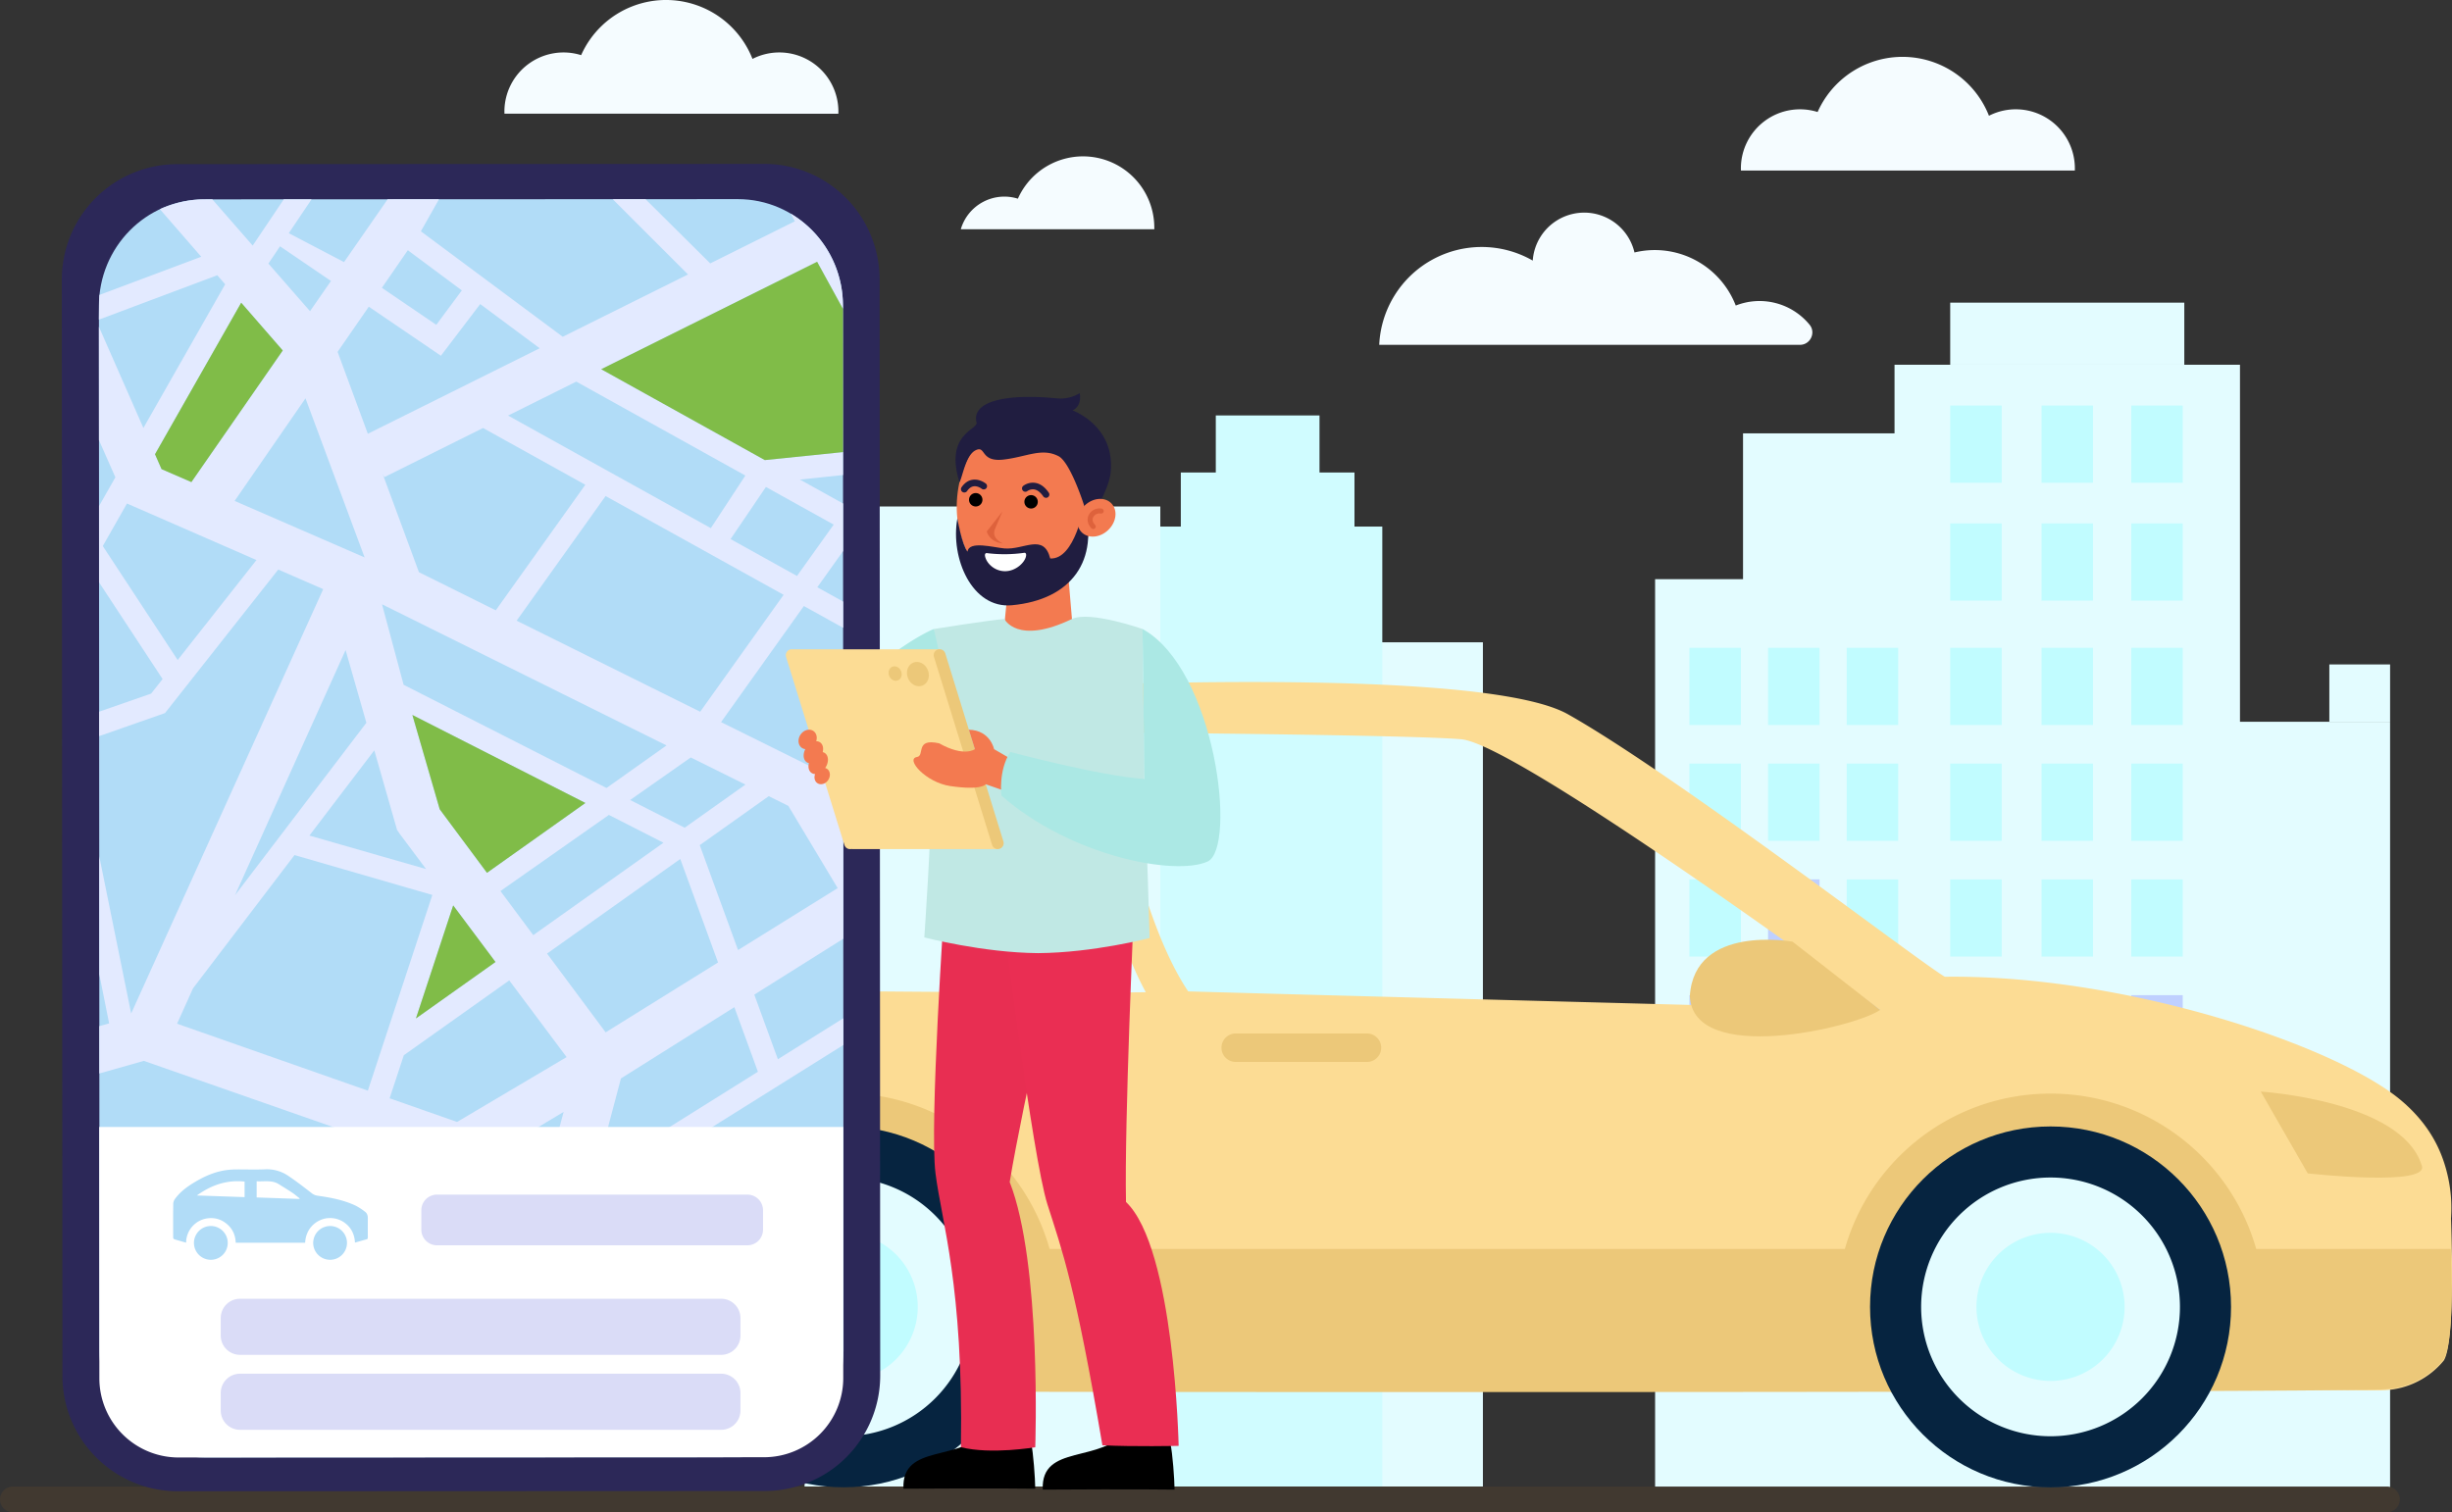 <svg id="Слой_1" data-name="Слой 1" xmlns="http://www.w3.org/2000/svg" xmlns:xlink="http://www.w3.org/1999/xlink" viewBox="0 0 2975.02 1835.33"><rect x="0" y="0" width="2975.02" height="1835.33" fill="#333333" stroke="none"/><defs><style>.cls-1{fill:none;}.cls-2{fill:#e3fcff;}.cls-3{fill:#d0fcff;}.cls-4{fill:#c1fcff;}.cls-5{fill:#bfd0ff;}.cls-6{clip-path:url(#clip-path);}.cls-7{fill:#413930;}.cls-8{fill:#f5fcff;}.cls-9{fill:#fcdc94;}.cls-10{fill:#ecc879;}.cls-11{fill:#062440;}.cls-12{fill:#2c2858;}.cls-13{fill:#b1dcf7;}.cls-14{fill:#e3eaff;}.cls-15{fill:#80bc48;}.cls-16{fill:#fff;}.cls-17{fill:#dadcf7;}.cls-18{fill:#f37a50;}.cls-19{fill:#de623c;}.cls-20{fill:#201d40;}.cls-21{fill:#e82e52;}.cls-22{fill:#ea2e53;}.cls-23{fill:#c0e8e4;}.cls-24{fill:#abe8e4;}</style><clipPath id="clip-path"><rect class="cls-1" width="2975.02" height="1835.33"/></clipPath></defs><title>img-7</title><rect class="cls-2" x="1547.61" y="779.5" width="251.6" height="1024.61"/><rect class="cls-3" x="1398.94" y="639.06" width="278.22" height="1165.05"/><rect class="cls-3" x="1432.69" y="573.44" width="210.71" height="69.7"/><rect class="cls-3" x="1475.13" y="504.19" width="125.84" height="69.7"/><rect class="cls-2" x="976.17" y="614.67" width="431.65" height="1189.43"/><rect class="cls-2" x="2114.83" y="525.92" width="333.11" height="1217.94"/><rect class="cls-2" x="2566.79" y="875.95" width="333.11" height="940.79"/><rect class="cls-2" x="2008.14" y="702.9" width="299.58" height="1113.84"/><rect class="cls-2" x="2298.64" y="442.66" width="419.14" height="1374.09"/><rect class="cls-4" x="2049.78" y="786.18" width="62.46" height="93.69"/><rect class="cls-4" x="2145.2" y="786.18" width="62.46" height="93.69"/><rect class="cls-4" x="2240.62" y="786.18" width="62.46" height="93.69"/><rect class="cls-4" x="2049.78" y="926.71" width="62.46" height="93.69"/><rect class="cls-4" x="2145.2" y="926.71" width="62.46" height="93.69"/><rect class="cls-4" x="2240.62" y="926.71" width="62.46" height="93.69"/><rect class="cls-4" x="2049.78" y="1067.24" width="62.46" height="93.69"/><rect class="cls-5" x="2145.2" y="1067.24" width="62.46" height="93.69"/><rect class="cls-4" x="2240.62" y="1067.24" width="62.46" height="93.69"/><rect class="cls-5" x="2049.78" y="1207.77" width="62.46" height="93.69"/><rect class="cls-5" x="2145.2" y="1207.77" width="62.46" height="93.69"/><rect class="cls-5" x="2240.62" y="1207.77" width="62.46" height="93.69"/><rect class="cls-5" x="2049.78" y="1348.31" width="62.46" height="93.69"/><rect class="cls-5" x="2145.2" y="1348.31" width="62.46" height="93.69"/><rect class="cls-5" x="2240.62" y="1348.31" width="62.46" height="93.69"/><rect class="cls-4" x="2366.19" y="786.18" width="62.46" height="93.69"/><rect class="cls-4" x="2476.98" y="786.18" width="62.46" height="93.69"/><rect class="cls-4" x="2585.86" y="786.18" width="62.46" height="93.69"/><rect class="cls-4" x="2366.19" y="635.21" width="62.46" height="93.69"/><rect class="cls-4" x="2476.98" y="635.21" width="62.46" height="93.69"/><rect class="cls-4" x="2585.86" y="635.21" width="62.46" height="93.69"/><rect class="cls-4" x="2366.19" y="492.19" width="62.46" height="93.69"/><rect class="cls-4" x="2476.98" y="492.19" width="62.46" height="93.69"/><rect class="cls-4" x="2585.86" y="492.19" width="62.46" height="93.69"/><rect class="cls-4" x="2366.19" y="926.71" width="62.46" height="93.69"/><rect class="cls-4" x="2476.98" y="926.71" width="62.46" height="93.69"/><rect class="cls-4" x="2585.86" y="926.71" width="62.46" height="93.69"/><rect class="cls-4" x="2366.19" y="1067.24" width="62.46" height="93.69"/><rect class="cls-4" x="2476.98" y="1067.24" width="62.46" height="93.69"/><rect class="cls-4" x="2585.86" y="1067.24" width="62.46" height="93.69"/><rect class="cls-5" x="2366.19" y="1207.77" width="62.46" height="93.69"/><rect class="cls-5" x="2476.98" y="1207.77" width="62.46" height="93.69"/><rect class="cls-5" x="2585.86" y="1207.77" width="62.46" height="93.69"/><rect class="cls-5" x="2366.19" y="1348.31" width="62.46" height="93.69"/><rect class="cls-5" x="2476.98" y="1348.31" width="62.46" height="93.69"/><rect class="cls-5" x="2585.86" y="1348.31" width="62.46" height="93.69"/><rect class="cls-2" x="2826.19" y="806.37" width="73.72" height="69.58"/><rect class="cls-2" x="2366.19" y="367.3" width="284.03" height="75.36"/><g class="cls-6"><path class="cls-7" d="M2896.07,1835.33H15.61A15.61,15.61,0,0,1,0,1819.72H0a15.61,15.61,0,0,1,15.61-15.61H2896.07a15.61,15.61,0,0,1,15.61,15.61h0a15.61,15.61,0,0,1-15.61,15.61"/><path class="cls-8" d="M1673.42,418.51a124.46,124.46,0,0,1,186.26-102.26h0a62.62,62.62,0,0,1,123.44-9.84A105.35,105.35,0,0,1,2106,370.81a78.57,78.57,0,0,1,89.56,23.25c8,9.75.88,24.44-11.73,24.44Z"/><path class="cls-8" d="M1400.54,276.23c0,.68,0,1.36,0,2H1165.74A55.07,55.07,0,0,1,1235,241.12a86.49,86.49,0,0,1,165.52,35.11"/><path class="cls-8" d="M1017.22,135.32c0,.9,0,1.79-.06,2.68H612.06c0-.89-.05-1.79-.05-2.68A71.7,71.7,0,0,1,705.1,66.93,112.71,112.71,0,0,1,913,71.48a71.68,71.68,0,0,1,104.24,63.84"/><path class="cls-8" d="M2517.45,204.32c0,.9,0,1.8-.06,2.68H2112.29c0-.89-.06-1.79-.06-2.68a71.7,71.7,0,0,1,93.09-68.39,112.71,112.71,0,0,1,207.89,4.55,71.68,71.68,0,0,1,104.24,63.84"/><path class="cls-9" d="M2973.78,1479.26a175.27,175.27,0,0,0-3.48-50.21c-6.09-28.15-19.64-62-56.94-93.51-78.87-66.7-335.56-152.93-553.68-150.12C2327.9,1167,2032.49,940,1901.88,866.56c-123.63-68.64-814.68-27.1-878.24-18.84-174.47,21.92-495.32,309-501,394.46-.31,4.14-.63,308.28,4.45,328.3s270.78,64.83,270.78,64.83,2067.27,56.58,2096.51,51.8a98.54,98.54,0,0,0,70.88-36.24c14.62-24.77,8.57-171.61,8.57-171.61m-1913.23-276.1S936,1174.9,935.75,1125.8,1170,886.58,1304.64,894.33c0,0,25,197.8,85.53,309.84-75.09,1.26-329.62-1-329.62-1m381.09,0c-65.59-97.24-99-314.23-99-314.23s360.46,2.57,430,8.19,508.55,328.57,508.55,328.57-767.17-20.25-839.55-22.53"/><path class="cls-10" d="M2973.47,1515.72s6,109.21-8.58,134A98.52,98.52,0,0,1,2894,1686c-29.24,4.77-2272.26,4.45-2312,0s-55.3-58.79-56.25-102c0-9.22-3.5,14.41-4.13-68.22Z"/><path class="cls-10" d="M2228.6,1586.05c.28-143.23,116.62-259.1,259.84-258.82s259.1,116.62,258.82,259.84a259.34,259.34,0,0,1-13.67,82.56l-438.26,20.66-60.07-46.08a310.18,310.18,0,0,1-6.67-58.16"/><path class="cls-11" d="M2487.93,1367.08c-120.93,0-219,98-219,219s98,219,219,219,219-98,219-219-98-219-219-219"/><path class="cls-2" d="M2487.93,1429.06a157,157,0,1,0,157,157,157,157,0,0,0-157-157"/><path class="cls-4" d="M2487.93,1496.18a89.87,89.87,0,1,0,89.87,89.87,89.87,89.87,0,0,0-89.87-89.87"/><path class="cls-10" d="M764.14,1586.05c0-143.31,116.18-259.49,259.49-259.49s259.49,116.18,259.49,259.49a238,238,0,0,1-12.71,80.09l-500.55-26.7a260.53,260.53,0,0,1-5.72-53.39"/><path class="cls-11" d="M1023.74,1367.08c-120.93-.06-219,97.93-219.07,218.87S902.6,1805,1023.53,1805s219-97.93,219.07-218.86-97.93-219-218.87-219.07"/><path class="cls-2" d="M1023.71,1429.06a157,157,0,1,0,156.92,157.07,157,157,0,0,0-156.92-157.07"/><path class="cls-4" d="M1023.68,1496.18a89.87,89.87,0,1,0,89.83,89.91,89.87,89.87,0,0,0-89.83-89.91"/><path class="cls-10" d="M2743,1324.77s170.4,10.77,195,88.89c13.29,27.32-138,10.38-138,10.38Z"/><path class="cls-10" d="M2281.18,1225.7l-106.23-82.85s-119.1-21.71-124.64,65.84c3.18,84.58,199.15,38.72,230.88,17"/><path class="cls-10" d="M1658.52,1288.79H1499.31a17.28,17.28,0,0,1,0-34.56h159.21a17.28,17.28,0,0,1,0,34.56"/><path class="cls-12" d="M927.94,1809.52l-712,.31a140.11,140.11,0,0,1-140.2-140L75,339.41a140.11,140.11,0,0,1,140-140.2l712-.31a140.11,140.11,0,0,1,140.2,140l.76,1330.4a140.11,140.11,0,0,1-140,140.2"/><path class="cls-13" d="M896.07,1768.53l-647.79.28c-70.4,0-127.5-57.9-127.55-129.42L120,371.53C120,300,177,242,247.41,241.95l647.79-.28c70.4,0,127.5,57.9,127.55,129.42l.71,1267.86c0,71.52-57,129.54-127.38,129.58"/><path class="cls-14" d="M753.39,1308.8,891,1222.32l28.58,78.38L791.2,1381.08l14,23.63,218-136.45,0-32.48-79.41,49.73-28.6-78.41,108-67.85-.08-157.75-13.72-22.61,13.69-19.2,0-48.07-30.69,43L874.88,876.36,975.34,735.49,1023,761.93l0-31.82-31.36-17.42,31.32-43.92,0-57.66L970.54,582l52.32-5.5V548.67l-94.9,9.7L729.46,448.08,991.4,317.7l31.35,57.13v-3.74a129.84,129.84,0,0,0-63.46-111.93l5.15,9.39L861.75,319.66l-78.53-77.94-39.82,0,91.38,91.35-152,75.63-172.14-128,22-38.88-62.31,0-52.9,76.25L350.39,283,378,241.89l-33.67,0-37.73,56.16-49-56.12H247.41C218.26,242,194,253.86,194,253.86l50.18,57.74-123.5,46.32c-.46,4.47-.68,30-.68,30l143.5-53.81-.15-.41L273.21,345,174,519.38,120,396.55l.08,137.66L140,579.27l-19.83,34.87,0,92.59,77.12,117.39-13.92,17.65L120.3,863.7v29.69l79.91-28,137.4-174.18L392.14,715l-233,515-38.73-190.87.08,143.36L132.41,1242l-11.9,3.34,0,57.45,54-15.3,387,135.31,122.35-73.42L676.74,1376H735.6ZM956.46,978l59.9,99.84L895.48,1153,849,1025.68l83.72-59.44Zm-52-25.82-73.75,52.36L764.56,970.9l73.53-51.64ZM590.85,1059.26l-57.33-77.1L500.34,867.7,710.27,974.51Zm10.34,108.23L504.64,1236l45.22-137.23ZM808.68,904.67,735.9,956.32,489.72,831.06,463.5,733.37ZM464.14,574.78l2.17,4.29,119.78-59.63,124.09,68.87L601.52,740.7l-93.21-46.26Zm-10,335.86,27.6,96.54,2.8,4.16,32.4,43.35-141.54-40.63ZM738.77,989,805,1022.74l-158,112.15-39.8-53.52ZM849.54,863.79,626.85,753.27,734.77,602l216,119.88ZM929.29,591l82.22,45.67L967,699l-80.61-44.77ZM699.22,463.13l205.13,114-41.89,63.84-246-136.64ZM494.81,303.67l65.55,48.75-31,41.79-66-44.92Zm-47.34,68.54,87.47,59.53L582.65,369l72.17,53.66L446.3,526.43,409.61,427ZM339.75,298.9,401.59,341l-25.44,36.67-50.48-57.8Zm-47.1,68.45,50.41,58L232.21,585.08,196,569.34l-7.93-18.07ZM215.57,801,124.71,662.7l29.35-51.63,157.1,68.61Zm69.1-193.07,86-124.49,71.71,193.07Zm134.64,181,25.22,88.23L285.16,1086.42ZM214.84,1242.39l19.35-42.92,123.14-161.74,167.22,48.41-78.24,237.5Zm339.7,119.24-81.81-28.72,17.22-52.26,127.93-90.84,69.59,93.11Zm180.29-108.76-71.09-95.61,161.64-114.78,45.82,125.6Z"/><polygon class="cls-15" points="232.21 585.08 343.06 425.34 292.65 367.35 188.07 551.27 196 569.34 232.21 585.08"/><polygon class="cls-15" points="1022.75 374.83 991.4 317.7 729.46 448.08 927.95 558.37 1022.85 548.67 1022.75 374.83"/><polygon class="cls-15" points="504.64 1236.03 549.86 1098.8 601.19 1167.49 504.64 1236.03"/><path class="cls-16" d="M1023.13,1367.69v304.66A96.17,96.17,0,0,1,927,1768.53l-710.21.31a96.16,96.16,0,0,1-96.23-96.11l-.18-305Z"/><path class="cls-17" d="M906.78,1511.33H530.2a19,19,0,0,1-19-19v-23.52a19,19,0,0,1,19-19H906.78a19,19,0,0,1,19,19v23.52a19,19,0,0,1-19,19"/><path class="cls-13" d="M430.67,1508c-.51-9.94-4.4-17.87-12.11-23.74a29.84,29.84,0,0,0-18.7-6c-12.82,0-28.77,10.34-29.6,29.92H286c-.36-9.89-4.32-18-12.38-24a28.74,28.74,0,0,0-18.2-5.86,30,30,0,0,0-29.61,29.79c-5.08-1.44-9.84-2.75-14.55-4.2a2.27,2.27,0,0,1-1.13-1.76c-.05-13.9-.14-27.8.09-41.69a11.44,11.44,0,0,1,2.56-6.07c7-9.34,16.52-15.79,26.5-21.5,11.28-6.44,23.2-11.29,36.2-12.93a94,94,0,0,1,11.06-.7c11.73-.09,23.48.37,35.2-.15a45.87,45.87,0,0,1,28.36,8.14c9.7,6.55,19,13.74,28.23,20.92a14.43,14.43,0,0,0,7.26,3c15.75,2.23,31.36,5.18,45.86,12a71,71,0,0,1,11.51,7.46c2.43,1.8,3.34,4.58,3.32,7.66q-.07,11.64,0,23.28c0,1.3-.16,2.17-1.67,2.56-4.53,1.18-9,2.52-13.95,3.92m-191.82-57.2,57.92,2V1434c-21.69-2.38-40.63,4.38-57.92,16.85m72.56-17.23v19.63l52,1.82.13-.72c-3-2.32-5.84-4.82-9-6.92-5.31-3.56-10.79-6.85-16.19-10.26-8.44-5.32-17.81-3-27-3.55"/><path class="cls-13" d="M255.89,1487.91a20.5,20.5,0,1,1-20.57,20.43,20.56,20.56,0,0,1,20.57-20.43"/><path class="cls-13" d="M400.72,1487.91A20.5,20.5,0,1,1,380,1508.17a20.56,20.56,0,0,1,20.74-20.26"/><path class="cls-17" d="M875,1644.27H291.21a23.39,23.39,0,0,1-23.39-23.39v-21.29a23.39,23.39,0,0,1,23.39-23.39H875a23.39,23.39,0,0,1,23.39,23.39v21.29A23.39,23.39,0,0,1,875,1644.27"/><path class="cls-17" d="M875,1735.23H291.21a23.39,23.39,0,0,1-23.39-23.39v-21.29a23.39,23.39,0,0,1,23.39-23.39H875a23.39,23.39,0,0,1,23.39,23.39v21.29A23.39,23.39,0,0,1,875,1735.23"/><polygon class="cls-15" points="500.34 867.7 533.52 982.16 590.85 1059.26 710.27 974.51 500.34 867.7"/><polygon class="cls-18" points="1260.67 676.96 1260.63 676.96 1226.42 677.09 1218.67 757.89 1258.61 778.98 1301.2 758.13 1294.32 677.09 1260.67 676.96"/><path class="cls-18" d="M1328.66,619.33c-7.78,58.6-51.4,101.15-97.42,95s-77-58.57-69.24-117.17,51.4-101.14,97.43-95,77,58.57,69.24,117.17"/><path class="cls-19" d="M1216.35,620.6c-8.46,11-19.14,24.45-19.14,24.45s3.1,12.79,19.41,14.54c-6.64-3.52-13-8.83-9.32-17.77s9-21.21,9-21.21"/><path class="cls-20" d="M1347.65,572.22c5-55.83-46.35-74.16-46.35-74.16s11.5-4,8.71-20.92a44.85,44.85,0,0,1-27.51,6.35c-63.83-6.32-104,4.17-97.66,29.19,2.26,8.9-39.15,13.47-20.7,72.54,3.95-7,7.49-33.16,19.91-38.92s5.06,14.64,33.26,11.47c28.45-3.2,47-15,67.69-3.77,16.57,10.18,37.3,78.16,36.35,82.81,2.17-10.66,24.11-40,26.31-64.58"/><path class="cls-20" d="M1161.55,629.18s5.44,31.84,12.39,40.35c1.51-13.71,31.58-5.08,44.65-3.94,23.66,2.08,47.68-18.92,55.66,12.16,30.13,1.75,41.1-64.59,41.1-64.59,18.54,66.29-14.65,114.65-87.71,121.38-48.13,4.44-74.79-57-66.08-105.36"/><path d="M1250.49,617.13a8.13,8.13,0,1,0-7.57-8.66,8.14,8.14,0,0,0,7.57,8.66"/><path d="M1183.31,614.65a8.14,8.14,0,1,0-7.57-8.66,8.14,8.14,0,0,0,7.57,8.66"/><path class="cls-20" d="M1169.8,597.67a4,4,0,0,0,3.6-1.74c2.3-3.35,5-5.28,7.87-5.72,5-.77,9.74,2.88,9.79,2.92a4,4,0,0,0,5-6.3c-.3-.24-7.4-5.87-16-4.61-5.25.77-9.76,3.84-13.4,9.14a4,4,0,0,0,3.05,6.31"/><path class="cls-20" d="M1268.84,604.16a4,4,0,0,0,3.58-6.33c-4.85-7-10.46-11-16.69-11.86a19.7,19.7,0,0,0-14.17,3.64,4,4,0,0,0,5,6.33,11.61,11.61,0,0,1,8.1-2c3.9.61,7.64,3.45,11.13,8.47a4,4,0,0,0,3,1.72"/><path class="cls-18" d="M1316.11,613.43c-10.07,9.58-11.88,24-4,32.27s22.36,7.16,32.43-2.42,11.88-24,4-32.27-22.36-7.16-32.43,2.42"/><path class="cls-19" d="M1325.21,641.78a3,3,0,0,1-1.16-.78c-4.75-5.16-5.76-11.39-2.72-16.66a14.64,14.64,0,0,1,15.42-7.07,3,3,0,0,1-1.33,5.93,8.67,8.67,0,0,0-8.83,4.17c-1.69,2.93-1,6.31,1.93,9.5a3,3,0,0,1-3.32,4.9"/><path class="cls-16" d="M1244.92,674.73c.34-2.09-.14-4.09-2.24-3.82a170.64,170.64,0,0,1-45.32.36c-2.11-.23-2.61,1.78-2.18,3.85,1.78,8.6,11.54,18.2,24.49,18.1s24-10.7,25.25-18.5"/><path d="M1198.24,1734.13c-30.25,41.74-104.54,16.13-102.08,72.58,113-.72,159.92,0,159.92,0-.15-13-2.38-43.74-5-55.79Z"/><path d="M1367.26,1735.23c-30.25,41.74-104.54,16.13-102.08,72.58,113-.73,159.92,0,159.92,0-.15-13-2.38-43.74-5-55.79Z"/><path class="cls-21" d="M1145.94,1096.93s-18.34,267.51-10.89,327,33.84,135.72,30.85,332.44c36.83,9.22,90.18,0,90.18,0s7.91-222.44-31-321.79c15.83-96.51,66.63-317.54,66.63-317.54Z"/><path class="cls-22" d="M1215.65,1104.24s37,300.33,55.17,357.29,33.91,98.69,66.73,292.48c37.85,1.89,92.51.72,92.51.72s-4.95-240.1-63.89-296c-2-97.86,9.53-352.56,9.53-352.56Z"/><path class="cls-23" d="M1386.38,763.4s-64.32-22.52-85.78-12.19c-66.65,32.09-81.94,0-81.94,0-21.3,1.84-85.59,12.19-85.59,12.19,0,71.8-4.79,143.85-3.49,198.18.92,47.32-8.1,176.08-8.1,176.08s70.92,18.59,138,19.08c67.09-.44,135.37-18.32,135.37-18.32s-3.58-130.42-6.56-178.89c1-54.33-1.93-124.52-1.93-196.13"/><path class="cls-24" d="M1018.74,870.11c26.55-63.35,105.34-103.64,114.34-106.71l18.27,81.32a476.21,476.21,0,0,0-65.32,46.6c4.66,22.64,3.88,44.85,17,73.49,0,0-11.38-15.71-25.43-6.41-13.65,9-38.76-9.41-38.76-9.41s-40.37-30.49-20.09-78.88"/><path class="cls-9" d="M1033.53,1030.2a7.15,7.15,0,0,1-1.38.28h-1.51a7.19,7.19,0,0,1-6.11-5l-70.78-228.2a7.24,7.24,0,0,1-.28-1.38,7.14,7.14,0,0,1,0-.9c0-.18,0-.36,0-.54s.06-.31.09-.47a7.16,7.16,0,0,1,4.92-5.7,7.39,7.39,0,0,1,1.35-.29,7.23,7.23,0,0,1,1.54,0h178.18l71.4,242.5H1033.41Z"/><path class="cls-10" d="M1137.92,788.26a7.19,7.19,0,0,1,9,4.73l70.34,227.64.16.53a7.18,7.18,0,0,1-4.7,9v0a7.19,7.19,0,0,1-9-4.73l-70.52-228.16a7.19,7.19,0,0,1,4.73-9"/><path class="cls-18" d="M1003.3,933a7.47,7.47,0,0,0-2.13-.93l.24-.33c4.43-6.68,4.14-14.68-.66-17.86a7.64,7.64,0,0,0-2.56-1.07c1.25-5,.13-9.68-3.3-11.95a8.06,8.06,0,0,0-4.6-1.28c1.57-4.86.32-10-3.51-12.51-4.8-3.18-11.76-1.13-15.54,4.58s-3,12.91,1.84,16.09a9,9,0,0,0,4,1.43c-3.19,6.22-2.55,13,1.79,15.91a7.68,7.68,0,0,0,2.56,1.07c-1.25,5-.13,9.68,3.3,11.95a8,8,0,0,0,4.24,1.29c-1.59,4.25-.58,8.84,2.79,11.07,4.05,2.68,9.93,1,13.12-3.87s2.5-10.9-1.55-13.59"/><path class="cls-18" d="M1222.36,918.62l-16.24-9.41s-4.5-23-30.58-23.59l7.29,23.59s-12.84,10-43.29-7.09c-29.77-6.69-17.05,15-26.92,16.57-14.56,2.3,10.61,30.91,40.33,35.28,38.46,5.66,43-2.21,43-2.21l21.76,7.6Z"/><path class="cls-24" d="M1388.48,945.42c-54.29-3.79-162.71-32.79-162.71-32.79-14.82,22.73-10.72,52.93-10.72,52.93,84.31,73.92,211.2,97.81,250.13,80,35.54-16.24,10.3-232.66-78.95-282.23Z"/><path class="cls-10" d="M1101.61,822.91c3.08,7.71,11,11.79,17.66,9.12s9.6-11.07,6.52-18.78-11-11.79-17.66-9.12-9.6,11.07-6.52,18.78"/><path class="cls-10" d="M1078.86,820.3c1.83,4.6,6.55,7,10.54,5.44s5.73-6.61,3.89-11.2-6.55-7-10.54-5.44-5.72,6.61-3.89,11.2"/></g></svg>